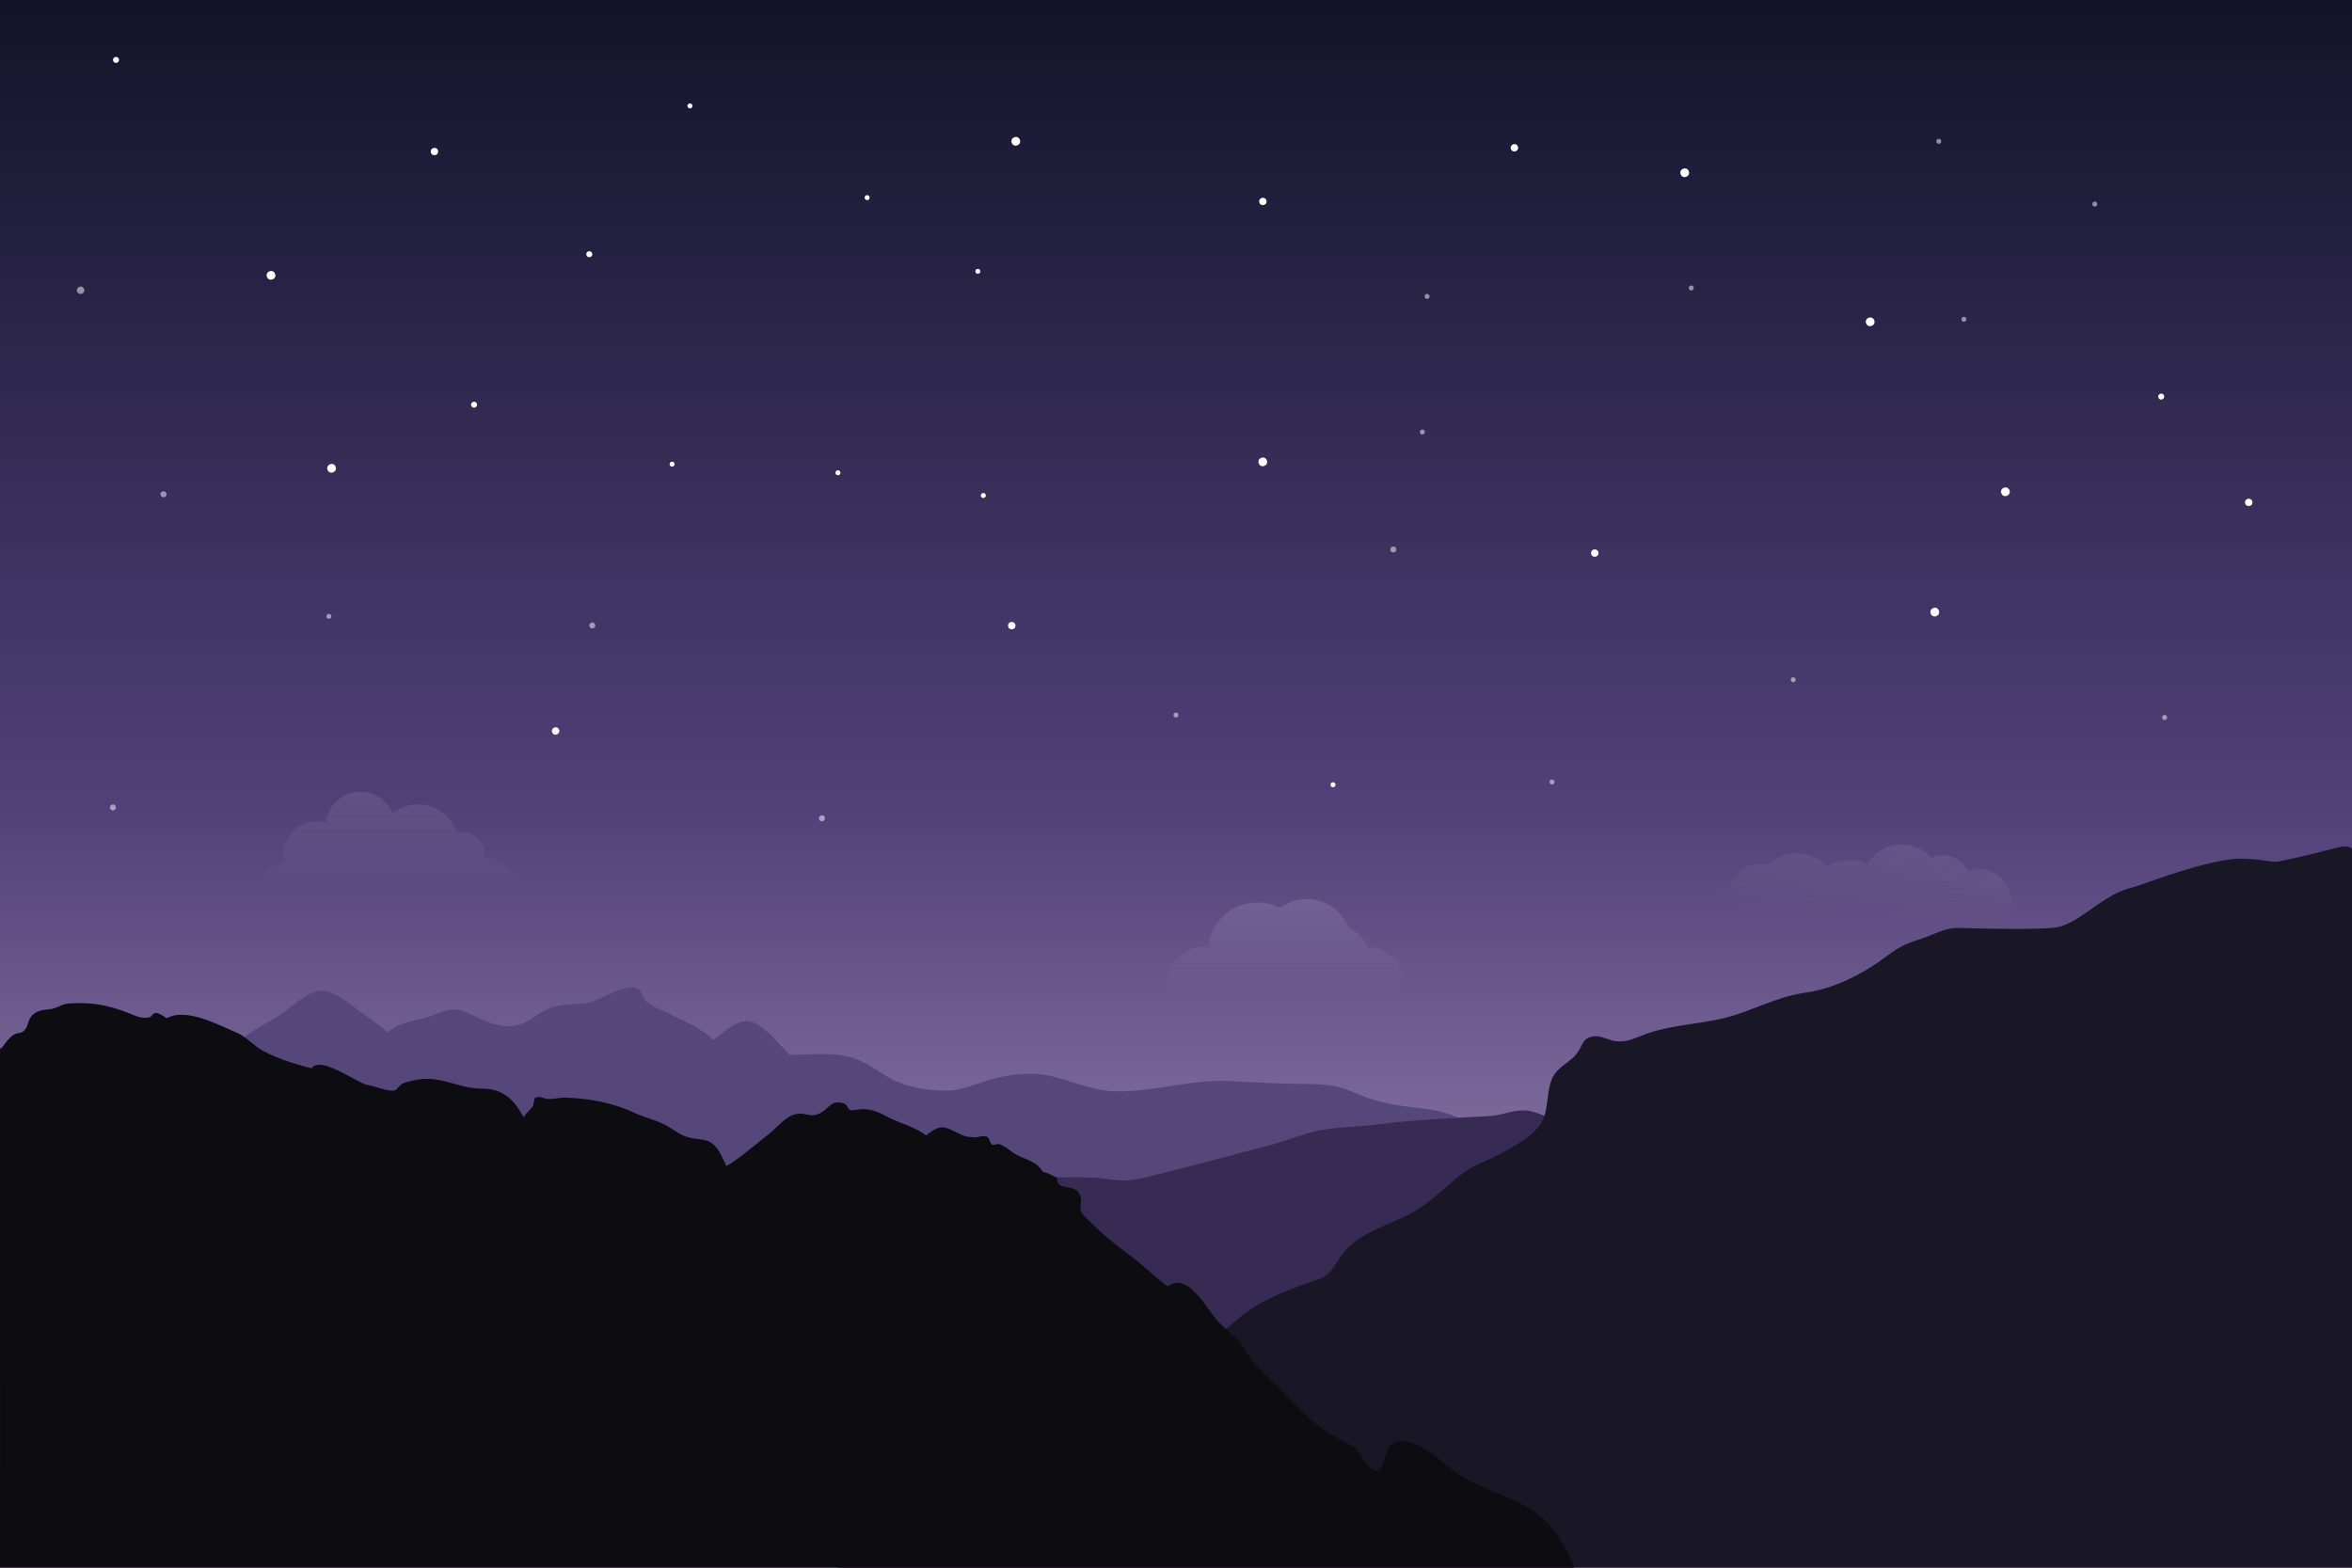 <svg xmlns="http://www.w3.org/2000/svg" xmlns:xlink="http://www.w3.org/1999/xlink" viewBox="0 0 3000 2000"><rect x="0" y="0" width="3000" height="2000" fill="#808080" stroke="none"/><defs><style>.cls-1{fill:url(#linear-gradient);}.cls-2,.cls-3{fill:#fff;}.cls-3{opacity:0.5;}.cls-4,.cls-5,.cls-6{fill-rule:evenodd;opacity:0.15;}.cls-4{fill:url(#linear-gradient-2);}.cls-5{fill:url(#linear-gradient-3);}.cls-6{fill:url(#linear-gradient-4);}.cls-7{fill:#56477a;}.cls-8{fill:#372b54;}.cls-9{fill:#191726;}.cls-10{fill:#0c0c11;}.cls-11{fill:#2b363f;}</style><linearGradient id="linear-gradient" x1="1500" y1="2000" x2="1500" gradientUnits="userSpaceOnUse"><stop offset="0" stop-color="#b9a1c8"/><stop offset="0.49" stop-color="#504078"/><stop offset="1" stop-color="#121329"/></linearGradient><linearGradient id="linear-gradient-2" x1="496.5" y1="947.74" x2="496.5" y2="1135.47" gradientUnits="userSpaceOnUse"><stop offset="0" stop-color="#fff"/><stop offset="0.22" stop-color="#fff" stop-opacity="0.76"/><stop offset="0.6" stop-color="#fff" stop-opacity="0.36"/><stop offset="0.87" stop-color="#fff" stop-opacity="0.1"/><stop offset="1" stop-color="#fff" stop-opacity="0"/></linearGradient><linearGradient id="linear-gradient-3" x1="1638.72" y1="1118.12" x2="1638.72" y2="1262.51" xlink:href="#linear-gradient-2"/><linearGradient id="linear-gradient-4" x1="2381.77" y1="999.64" x2="2367.55" y2="1167.56" xlink:href="#linear-gradient-2"/></defs><title>Night Sky 4</title><g id="Layer_2" data-name="Layer 2"><g id="Layer_1-2" data-name="Layer 1"><rect class="cls-1" width="3000" height="2000"/><circle class="cls-2" cx="1290.49" cy="798.16" r="4.7"/><circle class="cls-2" cx="1106.03" cy="252.14" r="3.16"/><circle class="cls-3" cx="419.49" cy="786.32" r="3.16"/><circle class="cls-3" cx="2287.24" cy="867.17" r="3.16"/><circle class="cls-3" cx="2472.94" cy="180.35" r="3.16"/><circle class="cls-3" cx="2671.94" cy="260.35" r="3.16"/><circle class="cls-3" cx="2504.94" cy="407.35" r="3.16"/><circle class="cls-3" cx="2760.94" cy="915.35" r="3.16"/><circle class="cls-2" cx="2868.27" cy="640.93" r="4.7"/><circle class="cls-2" cx="2756.66" cy="506.03" r="3.8" transform="translate(16.28 1093.84) rotate(-22.51)"/><circle class="cls-2" cx="147.97" cy="76.45" r="3.8" transform="translate(-18 62.47) rotate(-22.51)"/><circle class="cls-3" cx="143.98" cy="1030.13" r="3.8" transform="translate(-383.38 133.59) rotate(-22.51)"/><circle class="cls-3" cx="208.48" cy="630.58" r="3.8" transform="translate(-225.51 127.84) rotate(-22.51)"/><circle class="cls-2" cx="422.92" cy="597.45" r="5.53" transform="translate(-196.5 207.41) rotate(-22.51)"/><circle class="cls-2" cx="2557.92" cy="627.45" r="5.53" transform="translate(-45.35 1027.01) rotate(-22.51)"/><circle class="cls-2" cx="2034.14" cy="705.63" r="4.7" transform="translate(-15.82 47.39) rotate(-1.33)"/><circle class="cls-2" cx="1610.8" cy="257.03" r="4.7" transform="translate(-5.53 37.44) rotate(-1.33)"/><circle class="cls-3" cx="2157.2" cy="367.39" r="3.16" transform="translate(-7.94 50.14) rotate(-1.33)"/><circle class="cls-3" cx="1499.93" cy="912.18" r="3.16" transform="translate(-20.76 35.04) rotate(-1.33)"/><circle class="cls-3" cx="1979.58" cy="997.68" r="3.16" transform="translate(-22.61 46.19) rotate(-1.33)"/><circle class="cls-2" cx="554.15" cy="193.34" r="4.7" transform="translate(-4.34 12.91) rotate(-1.33)"/><circle class="cls-2" cx="2467.86" cy="780.99" r="5.53" transform="translate(-105.11 1063.99) rotate(-23.84)"/><circle class="cls-2" cx="1931.67" cy="188.6" r="4.7" transform="translate(74.94 753.84) rotate(-22.51)"/><circle class="cls-3" cx="102.82" cy="370.31" r="4.7" transform="translate(-133.93 67.57) rotate(-22.51)"/><circle class="cls-2" cx="880.03" cy="135.14" r="3.16"/><circle class="cls-2" cx="1254.24" cy="632.17" r="3.16"/><circle class="cls-2" cx="1247.24" cy="346.17" r="3.16"/><circle class="cls-2" cx="857.24" cy="592.17" r="3.16"/><circle class="cls-2" cx="1700.24" cy="1001.17" r="3.16"/><circle class="cls-3" cx="1820.24" cy="378.17" r="3.16"/><circle class="cls-3" cx="1814.24" cy="551.17" r="3.16"/><circle class="cls-3" cx="1777.2" cy="701.03" r="3.8" transform="translate(-132.98 733.77) rotate(-22.51)"/><circle class="cls-2" cx="604.65" cy="516.34" r="3.8" transform="translate(-151.6 270.8) rotate(-22.51)"/><circle class="cls-2" cx="751.65" cy="324.34" r="3.8" transform="translate(-66.9 312.45) rotate(-22.51)"/><circle class="cls-2" cx="2148.92" cy="220.45" r="5.53" transform="translate(79.3 839.43) rotate(-22.51)"/><circle class="cls-2" cx="1068.83" cy="603.16" r="3.16" transform="translate(-13.7 24.96) rotate(-1.33)"/><circle class="cls-3" cx="1048.4" cy="1044.01" r="3.8" transform="translate(-332.5 512.76) rotate(-23.84)"/><circle class="cls-3" cx="755.4" cy="798.01" r="3.8" transform="translate(-258.07 373.36) rotate(-23.84)"/><circle class="cls-2" cx="2385.44" cy="410.63" r="5.53" transform="translate(24.52 944.47) rotate(-22.51)"/><circle class="cls-2" cx="345.68" cy="351.29" r="5.53" transform="translate(-108.15 159.09) rotate(-22.51)"/><circle class="cls-2" cx="1610.68" cy="589.29" r="5.53" transform="translate(-102.89 661.49) rotate(-22.51)"/><circle class="cls-2" cx="1295.68" cy="180.29" r="5.53" transform="translate(29.68 509.75) rotate(-22.51)"/><circle class="cls-2" cx="708.67" cy="932.6" r="4.7" transform="translate(-303.03 342.33) rotate(-22.51)"/><path class="cls-4" d="M618.63,1094l-.8,0a27,27,0,0,0-35.46-30.25,51,51,0,0,0-81.44-25.93,44.46,44.46,0,0,0-85.35,11.44,43,43,0,0,0-52.79,52.06c-.58,0-1.17-.06-1.76-.06a27,27,0,1,0,14.69,49.62,51,51,0,0,0,70.67,22.71,63.73,63.73,0,0,0,77.23-4.46,55.2,55.2,0,0,0,65.59-6.9A40.44,40.44,0,1,0,618.63,1094Z"/><path class="cls-5" d="M1747.12,1208.82c-.79,0-1.58,0-2.36.07a50.68,50.68,0,0,0-25-25.78,56.59,56.59,0,0,0-86.85-24.68,63.12,63.12,0,0,0-91.84,49.75c-1.54-.15-3.09-.23-4.67-.23a47.89,47.89,0,1,0,9,94.91,37.42,37.42,0,0,0,59.71-3.87,35.68,35.68,0,0,0,55.31.61,38.31,38.31,0,0,0,66.63-12.3,41.8,41.8,0,1,0,20-78.48Z"/><path class="cls-6" d="M2565.3,1146.43a40.77,40.77,0,0,0-55.14-34.58,34.29,34.29,0,0,0-46.72-17.2,50.06,50.06,0,0,0-81.29,7.92,53.51,53.51,0,0,0-51.75,3,54.16,54.16,0,0,0-76.11-2.22,39.78,39.78,0,0,0-48,29.89,34.68,34.68,0,0,0-3.79.11,34.19,34.19,0,1,0,16.38,65.5,40.78,40.78,0,0,0,65.78,23,50.06,50.06,0,0,0,66.36,5.34,53.49,53.49,0,0,0,54.68-5.68,54.16,54.16,0,0,0,75.32,1.4,39.77,39.77,0,0,0,48.51-32.6A40.72,40.72,0,0,0,2565.3,1146.43Z"/><path class="cls-7" d="M25,1857.53c8.38-13.12,3.93-33.14,2.7-47.48-1.59-18.55-2.75-37.13-4.45-55.67-3.77-41.08-12.24-84.49-9.52-125.8,1.12-17,9.77-26,20.53-38.67,14.38-16.88,26.69-35.15,40.47-52.45,21.88-27.46,57.55-33.82,83-58.3,28.06-27,47.27-62.44,75.32-88.92,12.63-11.92,28.81-19.14,41.6-31.2,13.83-13,25.12-28,40.9-39,15.05-10.46,31.75-18.34,46.76-28.93,13.65-9.63,31.62-28,49.89-27.15,11.31.55,27.55,11.47,36.46,18.49,14.59,11.48,32.72,22.32,46,34.82,15.88-14.37,35.31-14.2,54.31-20.94,20.12-7.13,28.52-13,49.4-3.34,17.34,8,32.24,16.81,52.06,16.21,21.57-.65,32.68-16,51.51-23.39,19.65-7.68,40.08-1.49,59.65-10.31,11.59-5.22,38.78-20,50.74-14.95,6,2.54,8,13.68,13.34,18.34,6.88,6,16.74,8.59,24.7,12.79,18.86,9.95,44.58,19.51,59.44,35,14.48-9.91,33-29.75,51.21-22.26,16.71,6.89,33.6,28.93,46.4,41.17,26.44,0,54.11-3.84,79.89,3.85,21.27,6.35,37.53,22.29,57.75,30.8,18.3,7.7,39.77,10.86,59.5,11.09,25,.29,42.2-10.19,65.6-15.91,20.23-4.94,46.16-7.82,66.61-3.54,27.88,5.84,54,19,83,20.19,49.07,2.08,97.58-15.2,147.16-13,28.47,1.28,56.67,3.3,85.19,3.54,25.73.21,49.39-.31,73.17,10.33,23.29,10.42,42.82,15.24,68.05,18.6,22.1,2.94,50.62,4.75,70,16.39,14.51,8.7,32.48,25.49,42.88,38.92,15.37,19.84,13.43,46.94,32.48,64.87,14.16,13.33,33.32,19.8,49.1,30.81,20.28,14.14,27.25,32.69,39.41,53.27,13.66,23.14,33.36,39.32,51.12,59,18.15,20.11,27.2,43.55,39.25,67.23,9.91,19.47,32.48,31.74,48.11,46.69,23.32,22.3,45.78,45.51,68.21,68.71Z"/><path class="cls-8" d="M2111.68,1453.53c-21.48-5.41-42.84-5-62.94-15.38-15.91-8.21-26.49-24.4-45.49-20.75-7,1.36-13.09,6.74-20.31,7.48-10.64,1.09-17.69-3.9-27.67-6.63-20.3-5.55-36.48,4.62-56.76,5.69-47.82,2.52-94.72,4.69-142.29,10.68-23.52,3-47.76,2.64-71,7.07-22.82,4.35-44.41,13.87-66.87,19.67-45.58,11.77-90.89,24.39-136.61,35.55-20.7,5.05-40.17,11.52-61.55,8.23-21.88-3.37-40.63-3.44-62.67-3.16-22.7.29-40.78-2.79-62.91,2.89-21.23,5.45-42,9.37-63,15.91-21.56,6.69-43.2,8.55-65.42,11.62-16.88,2.33-55.55,4.63-66.16,20,32.23,31.67,76.3,26.74,109.64,53.46,16.85,13.5,37.14,19.29,52.71,34.43,15.82,15.4,33.26,23.86,50.3,37.19,37.28,29.17,77.82,52,120.72,72.12,45.39,21.24,90.27,41.59,141.12,41.92,213.72,1.38,427.49,0,641.21,0h362.45c-10.66-91.39-135.39-127.74-200.53-168.65-44.06-27.67-86.32-58.48-132.64-82.38C2196.67,1515.58,2153.19,1488.91,2111.68,1453.53Z"/><path class="cls-9" d="M3000,1082.53V2000H1068.78c11.77-12,23.27-25.15,38.42-32.73,14.19-7.1,26.7-8.74,39-19.81,25.62-23.06,53.67-39.3,83.65-56.35,12.52-7.12,24.68-15.4,37.54-21.84,9.6-4.8,20.13-5.63,26.42-14.33,16.94-23.46,2.42-50.84,32.82-67.47,28.35-15.51,52.53-10.82,82-18.18,31.63-7.9,61.58-27.74,90-42.87,26.39-14.05,53.62-19.09,75.78-39.78,26.35-24.62,63.12-39.35,97.08-51.17,13.66-4.76,20.2-5.45,29-18.1,7.91-11.36,12.43-20.76,23.23-29.67,26.32-21.7,59-28.24,87.43-46.62,26-16.81,47.54-44.15,75.42-56.42,23.42-10.3,56.39-25.66,74.21-45.13s8.93-48.95,21.81-68.78c7-10.79,21-16.52,28.78-26.9,8.12-10.84,6.65-19.65,21.16-21.73,9.39-1.34,19,4.95,28.07,6.14,14.5,1.9,23.89-3.6,37-8.51,30.73-11.53,65.64-12.89,97.63-20,37.47-8.38,68.4-27.88,107.18-33.27,38-5.29,74.81-24.49,105.32-47.58,14.46-10.94,24.91-15.76,42.07-21,15.15-4.63,30.81-14.49,47-14.11,15.78.37,114.12,3.52,131.18-1.76,17.49-5.42,31.94-17.35,46.82-27.44,14.16-9.6,28-18.51,44.92-22.42,11.48-2.66,71.3-27.32,120.38-35.13,31.76-5.05,56,4,66,2C2978,1084.6,2990,1075,3000,1082.53Z"/><path class="cls-10" d="M0,2000H2008.13c-13-31.5-28.29-58-58.15-76-29-17.55-62.56-25.07-90.75-44.15-20.22-13.69-50-46.35-77.45-40.36-21.55,4.7-12.52,49.55-33.35,34-9.75-7.29-11.57-21-23.13-28.32-12.84-8.17-26.53-13.19-38.88-22.63-25.93-19.83-47.39-45.87-71.58-67.83-12.25-11.12-20.21-21.54-28.51-35.52-8.2-13.82-19.83-20.12-31.12-31.69-15.9-16.3-39.63-66.2-65.83-46.27-15.85-11.9-30.08-26-46-38.07-17.9-13.53-36.59-27.7-52.21-43.83-3.56-3.68-10.39-8.75-12.16-13.82-2.73-7.82,1.77-13.19-1.26-20.61-5.22-12.8-20.35-7.92-27.53-14.24-1.62-1.43-1.88-6.14-2.29-8.19-6-3-11.38-6.1-18-7.56-8.82-15.45-24.64-15.09-38.32-24.89-6.93-5-9.74-7.39-17.64-10.68a43.86,43.86,0,0,1-8.13,1.13,9.6,9.6,0,0,1-3.48-5.16,10,10,0,0,0-3.64-5.35,26.27,26.27,0,0,0-13.24,1.15c-8.05-.65-12.71-.34-20.75-4.16-20.55-9.76-23.64-14.1-43.57,1.72-13.3-10.43-27.35-13.72-42.27-20.5-14.53-6.6-22.28-13.2-39.33-13.16-3,0-12.29,2-14.65,1.24-4.14-1.38-3.46-6.66-8-8.24-18.1-6.33-19.05,8-34.18,13.6-10.55,3.88-16.34-3.14-27.95-.16-14.1,3.62-22.76,16.47-33.43,24.81-11.28,8.81-22.51,18.31-34,27.06-3.27,2.49-18.43,14.06-21.44,14,1.22,0-8.44-18.6-10.3-21-10.63-13.82-17.13-11.4-32.73-14.3-14.47-2.69-20.45-9.06-31.63-15.38-12.52-7.08-28.45-10.77-42.51-17.16-27.78-12.62-55.67-17.9-86.25-19.1-7.87-.31-14.83,1.55-22.61,1.75-6.37.16-11.41-5.11-17.59-1.16-1.37.87-1.37,8.57-2.85,10.57-3.56,4.83-8.3,8.35-11.44,13.91-13.46-24.18-26.67-36.47-54.48-36.67-29.22-.21-52.43-17.54-83.7-10.86-5.6,1.2-11.53,2.21-16.63,4.73-3.41,1.69-6.65,7.76-10,8.43-8.8,1.75-24.44-5.29-33.94-6.82-13.52-2.18-60.64-38.3-71.75-21.39-21.16-5.3-42.57-11.78-61.87-22.23-12.52-6.78-20.08-17.19-33.39-23-24.69-10.74-65-32.29-89.52-18.58-3.36-2.05-9.89-7.2-14.3-6.7-3.82.44-5.72,5.15-7.18,5.38-9.71,1.48-12.76.52-23.53-3.82-27.45-11.06-49.29-15.79-79.15-13.69-9.55.67-11.42,3.57-19.06,6-8.66,2.79-16.94.73-25.23,6.48-9.75,6.76-6.69,14.81-13.2,21.84-4.13,4.46-9.37,2.62-13.82,5.64-6.62,4.5-10.79,11.54-15.88,17.53l-1.3-.37Z"/><path class="cls-11" d="M181.25,1520.91a2.27,2.27,0,0,1,.21-.67C181.32,1520.86,181.25,1521.13,181.25,1520.91Z"/></g></g></svg>
